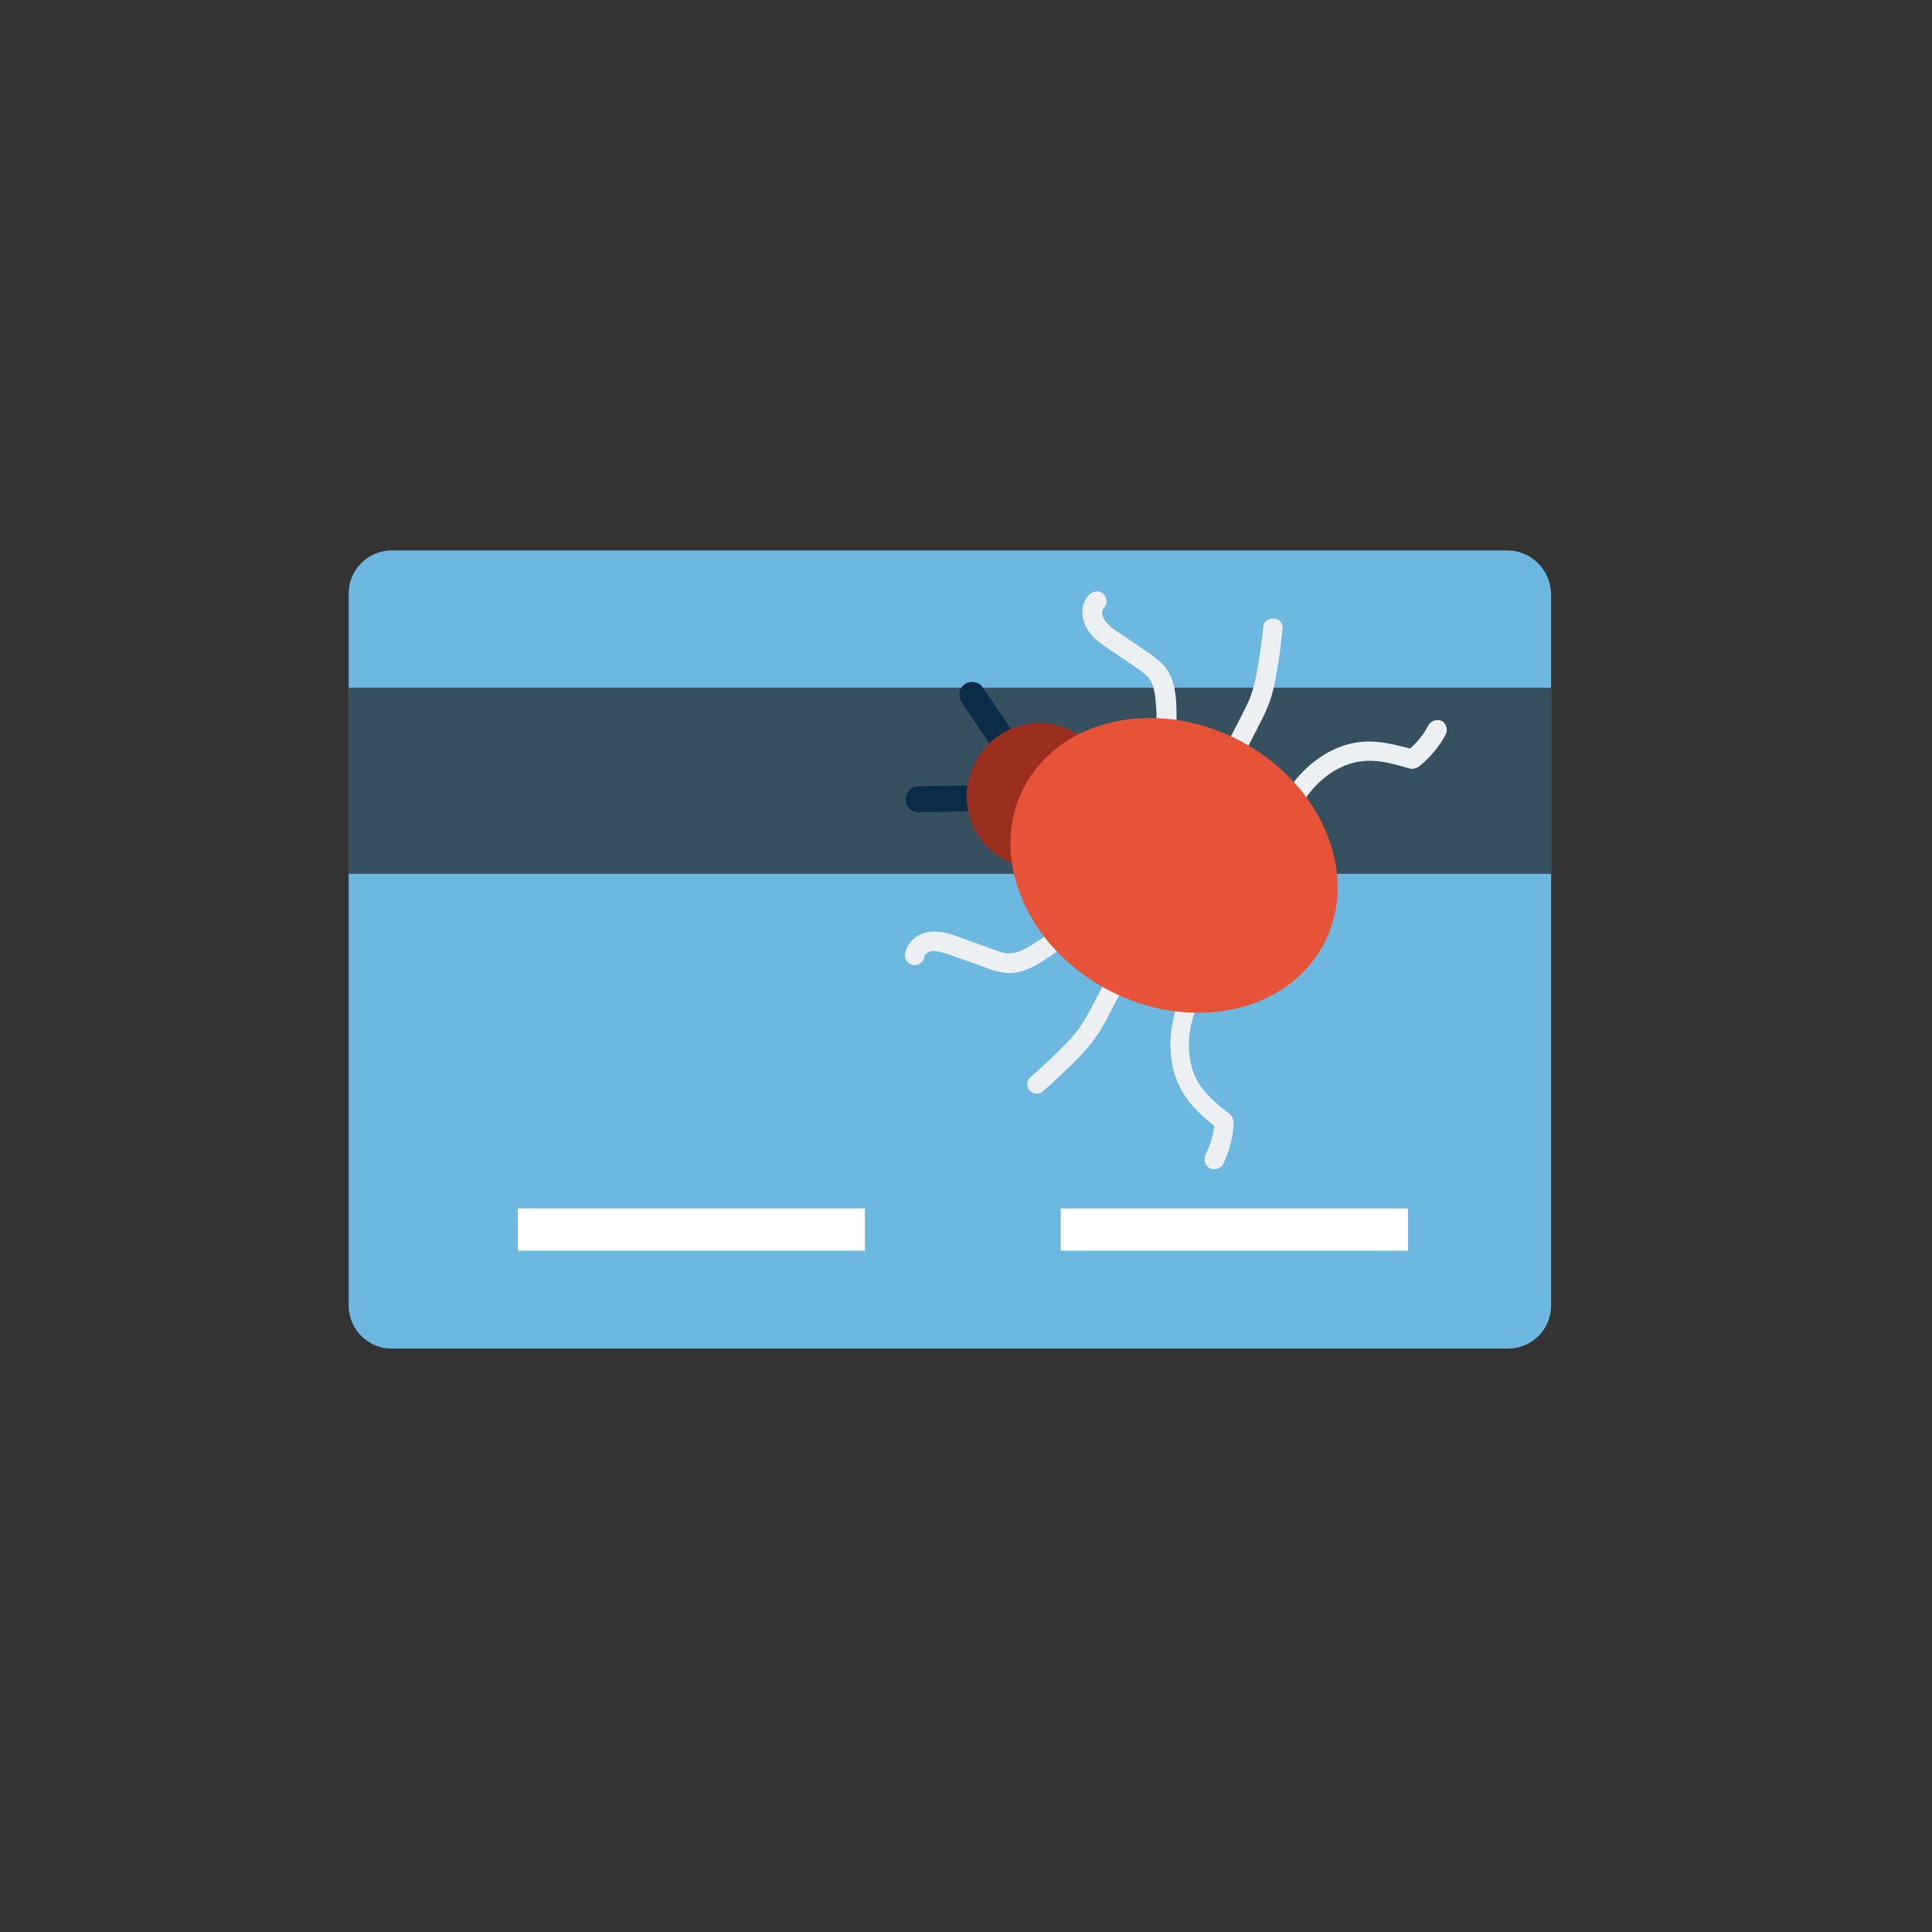 <svg width="40" height="40" viewBox="0 0 40 40" fill="none" xmlns="http://www.w3.org/2000/svg">
<rect x="0" y="0" width="40" height="40" fill="#333333" stroke="none"/>
<g id="debit card with bug">
<path id="Vector" d="M31.208 11.396H8.109C7.618 11.396 7.219 11.795 7.219 12.287V27.031C7.219 27.522 7.618 27.921 8.109 27.921H31.223C31.715 27.921 32.114 27.522 32.114 27.031V12.287C32.099 11.795 31.699 11.396 31.208 11.396Z" fill="#6DB8E0"/>
<path id="Vector_2" d="M7.219 14.237H32.114V18.092H7.219V14.237Z" fill="#36505F"/>
<path id="Vector_3" d="M10.72 25.019H17.908V25.894H10.72V25.019ZM21.962 25.019H29.15V25.894H21.962V25.019Z" fill="white"/>
<path id="Vector_4" d="M20.841 16.648C20.795 16.725 20.703 16.787 20.611 16.787L19.029 16.817C18.875 16.817 18.753 16.71 18.753 16.556C18.753 16.403 18.86 16.28 19.014 16.28L20.596 16.249C20.749 16.249 20.872 16.357 20.872 16.51C20.872 16.556 20.857 16.602 20.841 16.648ZM21.256 15.835C21.302 15.758 21.302 15.65 21.241 15.558L20.35 14.237C20.273 14.114 20.104 14.084 19.981 14.161C19.858 14.237 19.828 14.406 19.904 14.529L20.795 15.85C20.872 15.973 21.041 16.003 21.164 15.927C21.21 15.911 21.241 15.865 21.256 15.835Z" fill="#0B2C48"/>
<path id="Vector_5" d="M22.669 19.121C22.654 19.151 22.638 19.167 22.608 19.198L21.763 19.781C21.456 19.996 21.133 20.196 20.765 20.134C20.657 20.119 20.55 20.088 20.473 20.058L19.705 19.781C19.567 19.735 19.428 19.689 19.306 19.689C19.213 19.704 19.137 19.75 19.137 19.812C19.121 19.919 19.014 19.996 18.906 19.981C18.799 19.965 18.722 19.858 18.737 19.75C18.783 19.474 19.044 19.305 19.275 19.29C19.49 19.274 19.689 19.336 19.843 19.397L20.611 19.674C20.688 19.704 20.765 19.72 20.826 19.735C21.056 19.766 21.302 19.612 21.548 19.443L22.393 18.86C22.485 18.798 22.608 18.814 22.669 18.906C22.7 18.983 22.7 19.059 22.669 19.121ZM24.343 15.896C24.358 15.865 24.358 15.834 24.358 15.803V14.774C24.358 14.406 24.328 14.022 24.067 13.745C23.99 13.669 23.898 13.607 23.821 13.546L23.145 13.085C23.022 13.008 22.915 12.916 22.853 12.809C22.807 12.732 22.807 12.64 22.853 12.594C22.93 12.517 22.93 12.394 22.853 12.302C22.776 12.225 22.654 12.225 22.561 12.302C22.362 12.486 22.377 12.793 22.5 13.008C22.608 13.193 22.776 13.315 22.915 13.408L23.59 13.868C23.652 13.914 23.713 13.96 23.759 14.007C23.913 14.175 23.928 14.467 23.944 14.759V15.788C23.944 15.896 24.036 15.988 24.143 15.988C24.251 16.003 24.312 15.957 24.343 15.896ZM23.79 19.428L22.976 20.979C22.899 21.133 22.807 21.302 22.7 21.455C22.561 21.655 22.393 21.839 22.193 22.039C21.993 22.223 21.794 22.423 21.594 22.592C21.517 22.669 21.379 22.653 21.317 22.576C21.241 22.5 21.256 22.361 21.333 22.3C21.532 22.131 21.732 21.947 21.916 21.762C22.101 21.578 22.254 21.424 22.377 21.24C22.469 21.102 22.546 20.964 22.623 20.81L23.437 19.259C23.483 19.167 23.606 19.121 23.713 19.167C23.79 19.213 23.836 19.32 23.79 19.428ZM25.234 16.633L26.032 15.082C26.109 14.928 26.201 14.759 26.263 14.59C26.355 14.36 26.401 14.114 26.447 13.838C26.493 13.576 26.524 13.3 26.555 13.024C26.57 12.916 26.493 12.809 26.37 12.809C26.263 12.793 26.155 12.87 26.155 12.993C26.125 13.254 26.094 13.515 26.048 13.776C26.002 14.037 25.956 14.252 25.879 14.452C25.817 14.605 25.741 14.744 25.664 14.897L24.865 16.448C24.819 16.541 24.85 16.663 24.957 16.725C25.065 16.786 25.188 16.725 25.234 16.633Z" fill="#EDF0F2"/>
<g id="Group">
<path id="Vector_6" d="M25.326 24.097C25.28 24.189 25.157 24.235 25.049 24.189C24.957 24.143 24.911 24.02 24.957 23.913C25.049 23.729 25.111 23.529 25.142 23.314C24.896 23.114 24.635 22.884 24.466 22.577C24.205 22.116 24.159 21.502 24.343 20.903C24.512 20.365 24.834 19.904 25.157 19.49C25.218 19.398 25.357 19.382 25.433 19.459C25.526 19.52 25.541 19.659 25.464 19.735C25.172 20.119 24.865 20.549 24.712 21.026C24.558 21.517 24.589 22.009 24.788 22.377C24.942 22.654 25.203 22.869 25.464 23.068C25.51 23.114 25.541 23.176 25.541 23.237C25.541 23.529 25.449 23.836 25.326 24.097ZM29.933 15.205C29.979 15.113 29.949 14.99 29.857 14.928C29.764 14.882 29.642 14.913 29.58 15.005C29.488 15.19 29.35 15.358 29.196 15.497C28.889 15.42 28.551 15.328 28.198 15.358C27.66 15.405 27.138 15.727 26.754 16.234C26.416 16.679 26.217 17.201 26.063 17.708C26.032 17.816 26.094 17.923 26.201 17.954C26.309 17.985 26.416 17.923 26.447 17.816C26.601 17.355 26.77 16.863 27.077 16.464C27.384 16.049 27.814 15.789 28.229 15.758C28.551 15.727 28.874 15.819 29.181 15.911C29.242 15.927 29.304 15.911 29.365 15.881C29.596 15.696 29.795 15.466 29.933 15.205Z" fill="#EDF0F2"/>
</g>
<path id="Vector_7" d="M22.805 17.145C23.188 16.407 22.912 15.505 22.189 15.13C21.466 14.755 20.57 15.049 20.188 15.787C19.805 16.525 20.08 17.427 20.803 17.802C21.526 18.177 22.422 17.883 22.805 17.145Z" fill="#9A2F20"/>
<path id="Vector_8" d="M27.416 19.529C28.158 18.099 27.368 16.217 25.651 15.326C23.934 14.436 21.941 14.874 21.199 16.304C20.457 17.735 21.247 19.616 22.964 20.507C24.68 21.398 26.674 20.96 27.416 19.529Z" fill="#E65336"/>
</g>
</svg>

